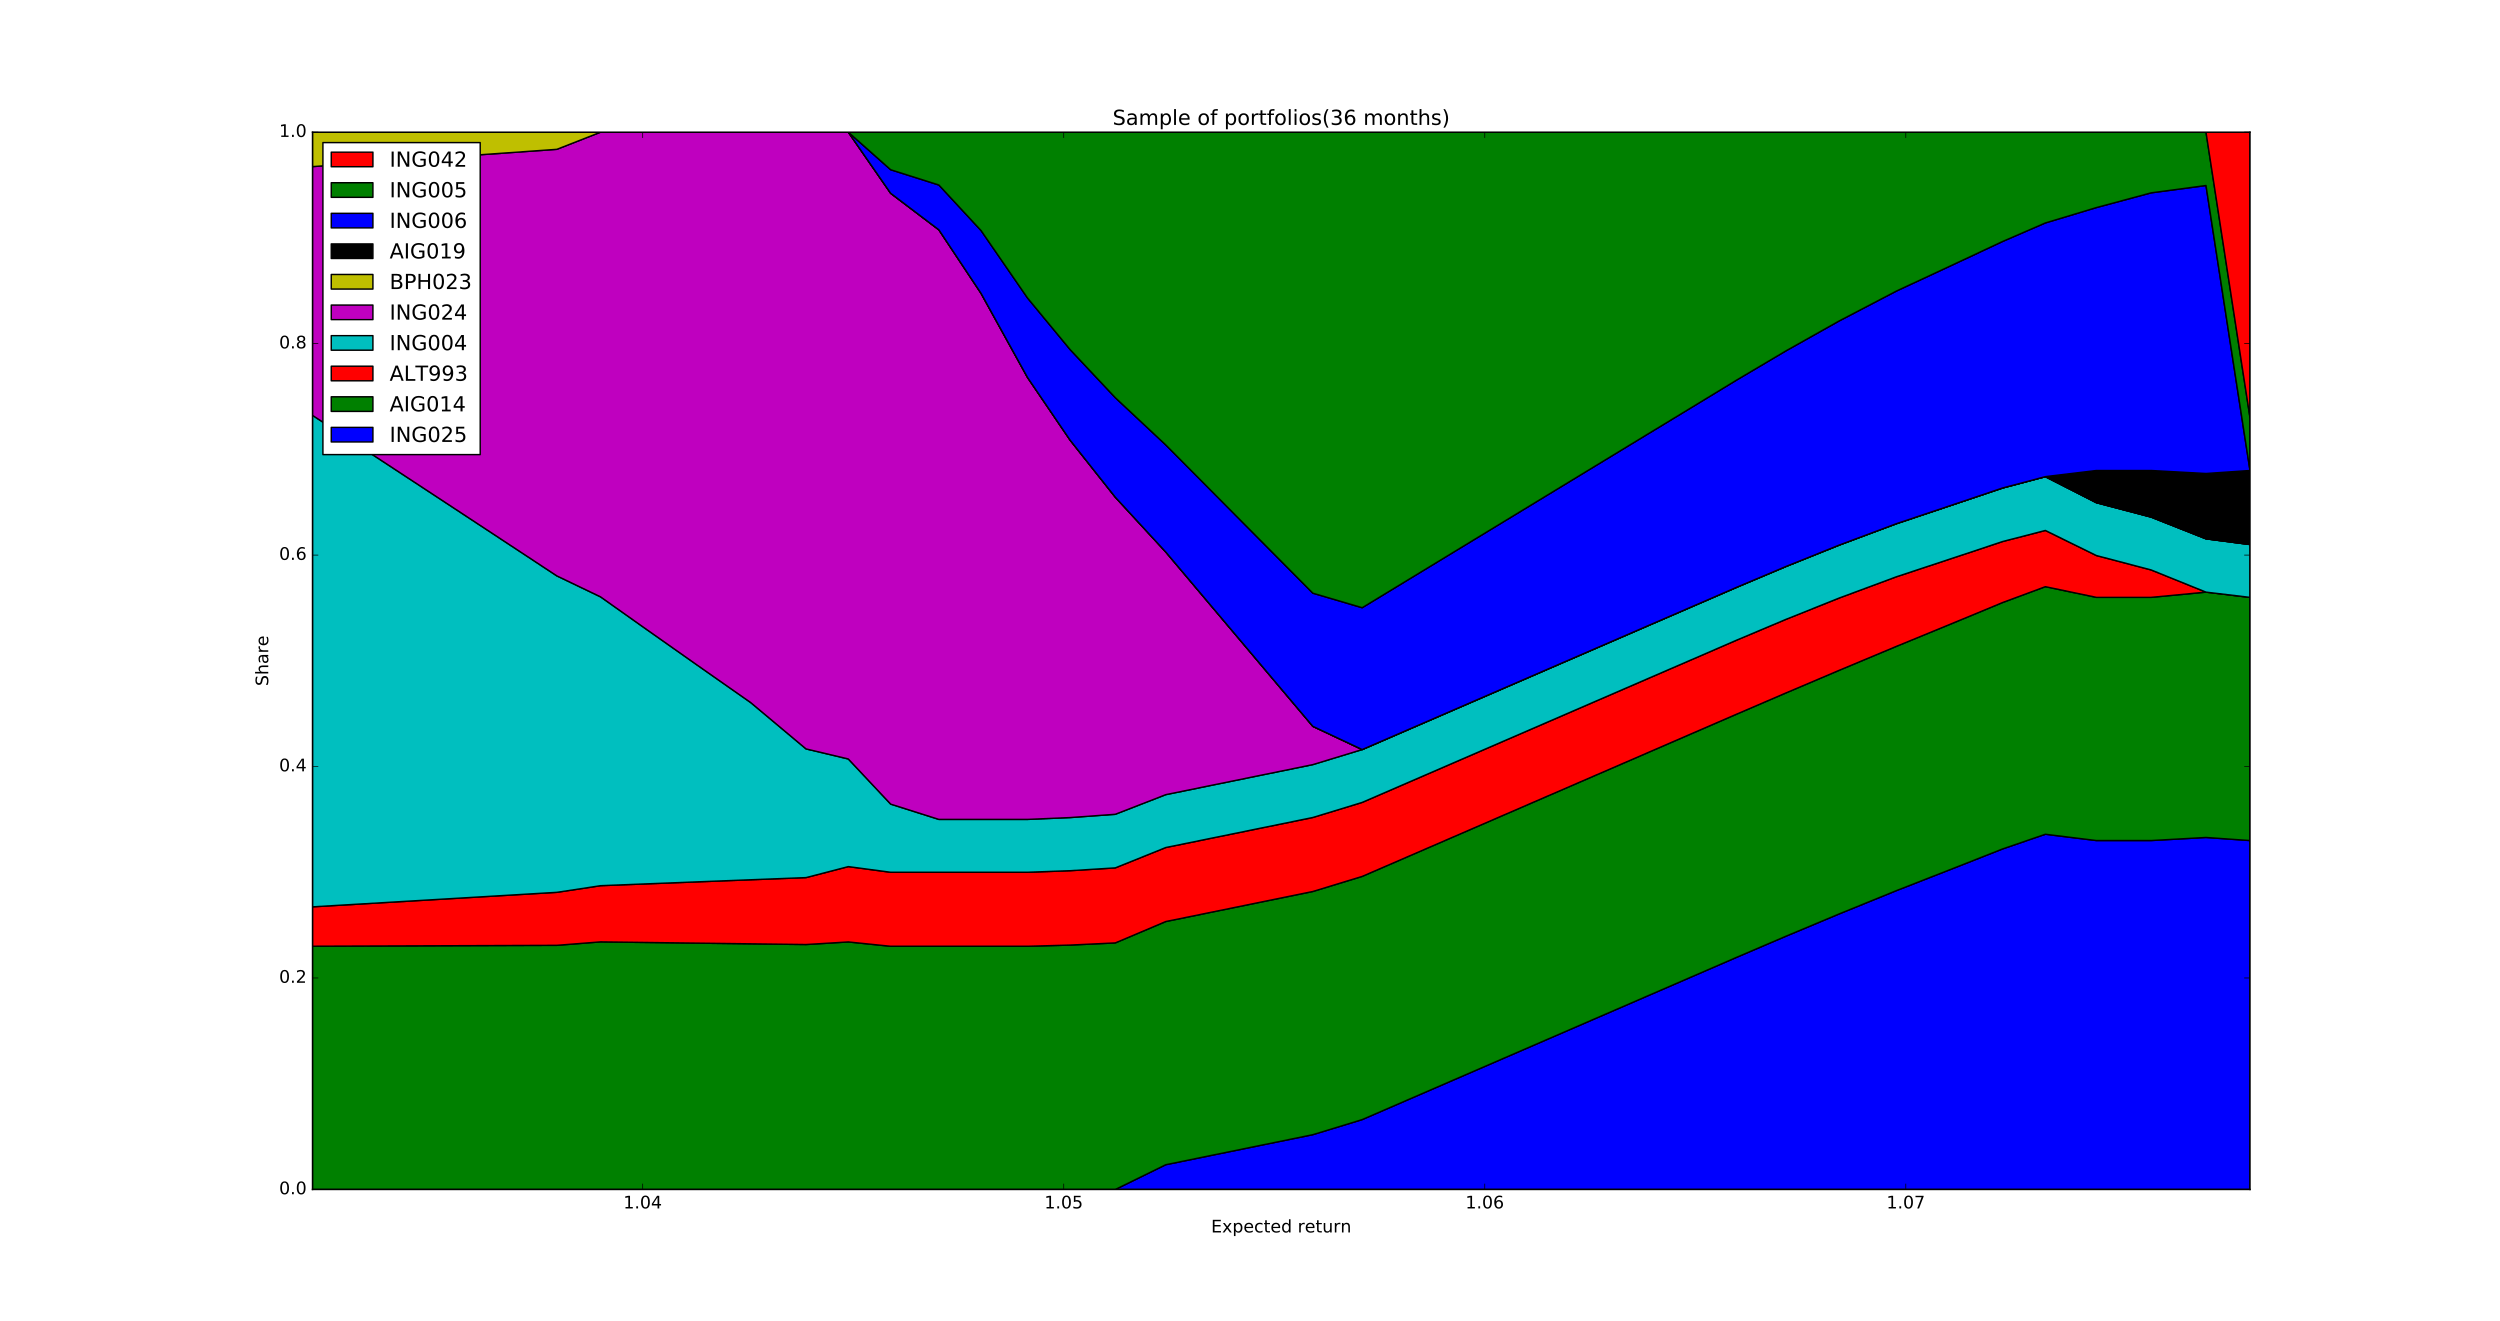 <?xml version="1.0" encoding="utf-8" standalone="no"?>
<!DOCTYPE svg PUBLIC "-//W3C//DTD SVG 1.1//EN"
  "http://www.w3.org/Graphics/SVG/1.1/DTD/svg11.dtd">
<!-- Created with matplotlib (http://matplotlib.org/) -->
<svg height="913pt" version="1.1" viewBox="0 0 1728 913" width="1728pt" xmlns="http://www.w3.org/2000/svg" xmlns:xlink="http://www.w3.org/1999/xlink">
 <defs>
  <style type="text/css">
*{stroke-linecap:butt;stroke-linejoin:round;stroke-miterlimit:100000;}
  </style>
 </defs>
 <g id="figure_1">
  <g id="patch_1">
   <path d="M 0 913.5 
L 1728 913.5 
L 1728 0 
L 0 0 
z
" style="fill:#ffffff;"/>
  </g>
  <g id="axes_1">
   <g id="patch_2">
    <path d="M 216 822.15 
L 1555.2 822.15 
L 1555.2 91.35 
L 216 91.35 
z
" style="fill:#ffffff;"/>
   </g>
   <g id="PolyCollection_1">
    <defs>
     <path d="M 1555.2 -332.514 
L 1555.2 -91.35 
L 1524.782 -91.35 
L 1486.798 -91.35 
L 1449.049 -91.35 
L 1413.756 -91.35 
L 1384.21 -91.35 
L 1353.844 -91.35 
L 1310.786 -91.35 
L 1271.17 -91.35 
L 1234.555 -91.35 
L 1200.59 -91.35 
L 1168.96 -91.35 
L 1139.419 -91.35 
L 1102.989 -91.35 
L 1069.692 -91.35 
L 1039.259 -91.35 
L 1004.872 -91.35 
L 974.142 -91.35 
L 941.548 -91.35 
L 907.445 -91.35 
L 870.476 -91.35 
L 836.687 -91.35 
L 805.803 -91.35 
L 770.905 -91.35 
L 739.719 -91.35 
L 710.248 -91.35 
L 678.106 -91.35 
L 648.965 -91.35 
L 615.651 -91.35 
L 586.373 -91.35 
L 557.13 -91.35 
L 518.976 -91.35 
L 482.001 -91.35 
L 447.432 -91.35 
L 415.118 -91.35 
L 384.906 -91.35 
L 347.672 -91.35 
L 313.646 -91.35 
L 282.549 -91.35 
L 247.406 -91.35 
L 216 -91.35 
L 216 -91.35 
L 216 -91.35 
L 247.406 -91.35 
L 282.549 -91.35 
L 313.646 -91.35 
L 347.672 -91.35 
L 384.906 -91.35 
L 415.118 -91.35 
L 447.432 -91.35 
L 482.001 -91.35 
L 518.976 -91.35 
L 557.13 -91.35 
L 586.373 -91.35 
L 615.651 -91.35 
L 648.965 -91.35 
L 678.106 -91.35 
L 710.248 -91.35 
L 739.719 -91.35 
L 770.905 -91.35 
L 805.803 -108.461 
L 836.687 -114.769 
L 870.476 -121.67 
L 907.445 -129.221 
L 941.548 -139.638 
L 974.142 -153.763 
L 1004.872 -167.08 
L 1039.259 -181.983 
L 1069.692 -195.171 
L 1102.989 -209.601 
L 1139.419 -225.389 
L 1168.96 -238.19 
L 1200.59 -251.897 
L 1234.555 -266.434 
L 1271.17 -281.771 
L 1310.786 -297.897 
L 1353.844 -314.752 
L 1384.21 -326.726 
L 1413.756 -336.867 
L 1449.049 -332.514 
L 1486.798 -332.514 
L 1524.782 -334.651 
L 1555.2 -332.514 
z
" id="m4479fc9aa0" style="stroke:#000000;"/>
    </defs>
    <g clip-path="url(#p766b7bdba0)">
     <use style="fill:#0000ff;stroke:#000000;" x="0.0" xlink:href="#m4479fc9aa0" y="913.5"/>
    </g>
   </g>
   <g id="PolyCollection_2">
    <defs>
     <path d="M 1555.2 -500.598 
L 1555.2 -332.514 
L 1524.782 -334.651 
L 1486.798 -332.514 
L 1449.049 -332.514 
L 1413.756 -336.867 
L 1384.21 -326.726 
L 1353.844 -314.752 
L 1310.786 -297.897 
L 1271.17 -281.771 
L 1234.555 -266.434 
L 1200.59 -251.897 
L 1168.96 -238.19 
L 1139.419 -225.389 
L 1102.989 -209.601 
L 1069.692 -195.171 
L 1039.259 -181.983 
L 1004.872 -167.08 
L 974.142 -153.763 
L 941.548 -139.638 
L 907.445 -129.221 
L 870.476 -121.67 
L 836.687 -114.769 
L 805.803 -108.461 
L 770.905 -91.35 
L 739.719 -91.35 
L 710.248 -91.35 
L 678.106 -91.35 
L 648.965 -91.35 
L 615.651 -91.35 
L 586.373 -91.35 
L 557.13 -91.35 
L 518.976 -91.35 
L 482.001 -91.35 
L 447.432 -91.35 
L 415.118 -91.35 
L 384.906 -91.35 
L 347.672 -91.35 
L 313.646 -91.35 
L 282.549 -91.35 
L 247.406 -91.35 
L 216 -91.35 
L 216 -259.461 
L 216 -259.461 
L 247.406 -259.578 
L 282.549 -259.709 
L 313.646 -259.827 
L 347.672 -259.955 
L 384.906 -260.094 
L 415.118 -262.481 
L 447.432 -262.06 
L 482.001 -261.611 
L 518.976 -261.134 
L 557.13 -260.644 
L 586.373 -262.436 
L 615.651 -259.434 
L 648.965 -259.434 
L 678.106 -259.434 
L 710.248 -259.436 
L 739.719 -260.27 
L 770.905 -261.762 
L 805.803 -276.545 
L 836.687 -282.853 
L 870.476 -289.755 
L 907.445 -297.305 
L 941.548 -307.722 
L 974.142 -321.847 
L 1004.872 -335.164 
L 1039.259 -350.067 
L 1069.692 -363.255 
L 1102.989 -377.685 
L 1139.419 -393.473 
L 1168.96 -406.279 
L 1200.59 -419.983 
L 1234.555 -434.592 
L 1271.17 -450.15 
L 1310.786 -466.737 
L 1353.844 -484.446 
L 1384.21 -497.034 
L 1413.756 -507.992 
L 1449.049 -500.598 
L 1486.798 -500.598 
L 1524.782 -504.225 
L 1555.2 -500.598 
z
" id="m1b6502441d" style="stroke:#000000;"/>
    </defs>
    <g clip-path="url(#p766b7bdba0)">
     <use style="fill:#008000;stroke:#000000;" x="0.0" xlink:href="#m1b6502441d" y="913.5"/>
    </g>
   </g>
   <g id="PolyCollection_3">
    <defs>
     <path d="M 1555.2 -500.598 
L 1555.2 -500.598 
L 1524.782 -504.225 
L 1486.798 -500.598 
L 1449.049 -500.598 
L 1413.756 -507.992 
L 1384.21 -497.034 
L 1353.844 -484.446 
L 1310.786 -466.737 
L 1271.17 -450.15 
L 1234.555 -434.592 
L 1200.59 -419.983 
L 1168.96 -406.279 
L 1139.419 -393.473 
L 1102.989 -377.685 
L 1069.692 -363.255 
L 1039.259 -350.067 
L 1004.872 -335.164 
L 974.142 -321.847 
L 941.548 -307.722 
L 907.445 -297.305 
L 870.476 -289.755 
L 836.687 -282.853 
L 805.803 -276.545 
L 770.905 -261.762 
L 739.719 -260.27 
L 710.248 -259.436 
L 678.106 -259.434 
L 648.965 -259.434 
L 615.651 -259.434 
L 586.373 -262.436 
L 557.13 -260.644 
L 518.976 -261.134 
L 482.001 -261.611 
L 447.432 -262.06 
L 415.118 -262.481 
L 384.906 -260.094 
L 347.672 -259.955 
L 313.646 -259.827 
L 282.549 -259.709 
L 247.406 -259.578 
L 216 -259.461 
L 216 -286.695 
L 216 -286.695 
L 247.406 -288.554 
L 282.549 -290.638 
L 313.646 -292.483 
L 347.672 -294.506 
L 384.906 -296.725 
L 415.118 -301.317 
L 447.432 -302.599 
L 482.001 -303.964 
L 518.976 -305.415 
L 557.13 -306.906 
L 586.373 -314.506 
L 615.651 -310.59 
L 648.965 -310.59 
L 678.106 -310.59 
L 710.248 -310.592 
L 739.719 -311.679 
L 770.905 -313.626 
L 805.803 -327.701 
L 836.687 -334.009 
L 870.476 -340.91 
L 907.445 -348.461 
L 941.548 -358.878 
L 974.142 -373.003 
L 1004.872 -386.32 
L 1039.259 -401.222 
L 1069.692 -414.411 
L 1102.989 -428.841 
L 1139.419 -444.629 
L 1168.96 -457.416 
L 1200.59 -471.133 
L 1234.555 -485.45 
L 1271.17 -500.113 
L 1310.786 -514.834 
L 1353.844 -529.092 
L 1384.21 -539.197 
L 1413.756 -546.853 
L 1449.049 -529.504 
L 1486.798 -519.586 
L 1524.782 -504.225 
L 1555.2 -500.598 
z
" id="mc5ca29576b" style="stroke:#000000;"/>
    </defs>
    <g clip-path="url(#p766b7bdba0)">
     <use style="fill:#ff0000;stroke:#000000;" x="0.0" xlink:href="#mc5ca29576b" y="913.5"/>
    </g>
   </g>
   <g id="PolyCollection_4">
    <defs>
     <path d="M 1555.2 -537.138 
L 1555.2 -500.598 
L 1524.782 -504.225 
L 1486.798 -519.586 
L 1449.049 -529.504 
L 1413.756 -546.853 
L 1384.21 -539.197 
L 1353.844 -529.092 
L 1310.786 -514.834 
L 1271.17 -500.113 
L 1234.555 -485.45 
L 1200.59 -471.133 
L 1168.96 -457.416 
L 1139.419 -444.629 
L 1102.989 -428.841 
L 1069.692 -414.411 
L 1039.259 -401.222 
L 1004.872 -386.32 
L 974.142 -373.003 
L 941.548 -358.878 
L 907.445 -348.461 
L 870.476 -340.91 
L 836.687 -334.009 
L 805.803 -327.701 
L 770.905 -313.626 
L 739.719 -311.679 
L 710.248 -310.592 
L 678.106 -310.59 
L 648.965 -310.59 
L 615.651 -310.59 
L 586.373 -314.506 
L 557.13 -306.906 
L 518.976 -305.415 
L 482.001 -303.964 
L 447.432 -302.599 
L 415.118 -301.317 
L 384.906 -296.725 
L 347.672 -294.506 
L 313.646 -292.483 
L 282.549 -290.638 
L 247.406 -288.554 
L 216 -286.695 
L 216 -626.417 
L 216 -626.417 
L 247.406 -605.846 
L 282.549 -582.793 
L 313.646 -562.364 
L 347.672 -539.977 
L 384.906 -515.443 
L 415.118 -500.949 
L 447.432 -478.073 
L 482.001 -453.725 
L 518.976 -427.823 
L 557.13 -395.861 
L 586.373 -388.891 
L 615.651 -357.685 
L 648.965 -347.13 
L 678.106 -347.13 
L 710.248 -347.132 
L 739.719 -348.401 
L 770.905 -350.672 
L 805.803 -364.241 
L 836.687 -370.549 
L 870.476 -377.45 
L 907.445 -385.001 
L 941.548 -395.418 
L 974.142 -409.543 
L 1004.872 -422.86 
L 1039.259 -437.762 
L 1069.692 -450.951 
L 1102.989 -465.381 
L 1139.419 -481.169 
L 1168.96 -493.957 
L 1200.59 -507.673 
L 1234.555 -522.006 
L 1271.17 -536.717 
L 1310.786 -551.539 
L 1353.844 -565.982 
L 1384.21 -576.22 
L 1413.756 -584.054 
L 1449.049 -566.044 
L 1486.798 -556.126 
L 1524.782 -541.089 
L 1555.2 -537.138 
z
" id="m24fb4de4e1" style="stroke:#000000;"/>
    </defs>
    <g clip-path="url(#p766b7bdba0)">
     <use style="fill:#00bfbf;stroke:#000000;" x="0.0" xlink:href="#m24fb4de4e1" y="913.5"/>
    </g>
   </g>
   <g id="PolyCollection_5">
    <defs>
     <path d="M 1555.2 -537.138 
L 1555.2 -537.138 
L 1524.782 -541.089 
L 1486.798 -556.126 
L 1449.049 -566.044 
L 1413.756 -584.054 
L 1384.21 -576.22 
L 1353.844 -565.982 
L 1310.786 -551.539 
L 1271.17 -536.717 
L 1234.555 -522.006 
L 1200.59 -507.673 
L 1168.96 -493.957 
L 1139.419 -481.169 
L 1102.989 -465.381 
L 1069.692 -450.951 
L 1039.259 -437.762 
L 1004.872 -422.86 
L 974.142 -409.543 
L 941.548 -395.418 
L 907.445 -385.001 
L 870.476 -377.45 
L 836.687 -370.549 
L 805.803 -364.241 
L 770.905 -350.672 
L 739.719 -348.401 
L 710.248 -347.132 
L 678.106 -347.13 
L 648.965 -347.13 
L 615.651 -357.685 
L 586.373 -388.891 
L 557.13 -395.861 
L 518.976 -427.823 
L 482.001 -453.725 
L 447.432 -478.073 
L 415.118 -500.949 
L 384.906 -515.443 
L 347.672 -539.977 
L 313.646 -562.364 
L 282.549 -582.793 
L 247.406 -605.846 
L 216 -626.417 
L 216 -798.336 
L 216 -798.336 
L 247.406 -800.552 
L 282.549 -803.036 
L 313.646 -805.237 
L 347.672 -807.649 
L 384.906 -810.292 
L 415.118 -822.15 
L 447.432 -822.15 
L 482.001 -822.15 
L 518.976 -822.15 
L 557.13 -822.15 
L 586.373 -822.15 
L 615.651 -779.898 
L 648.965 -754.654 
L 678.106 -710.77 
L 710.248 -652.588 
L 739.719 -609.223 
L 770.905 -569.863 
L 805.803 -531.944 
L 836.687 -495.335 
L 870.476 -455.28 
L 907.445 -411.459 
L 941.548 -395.418 
L 974.142 -409.543 
L 1004.872 -422.86 
L 1039.259 -437.762 
L 1069.692 -450.951 
L 1102.989 -465.381 
L 1139.419 -481.169 
L 1168.96 -493.957 
L 1200.59 -507.673 
L 1234.555 -522.006 
L 1271.17 -536.717 
L 1310.786 -551.539 
L 1353.844 -565.982 
L 1384.21 -576.22 
L 1413.756 -584.054 
L 1449.049 -566.044 
L 1486.798 -556.126 
L 1524.782 -541.089 
L 1555.2 -537.138 
z
" id="mf2cb7ec7b8" style="stroke:#000000;"/>
    </defs>
    <g clip-path="url(#p766b7bdba0)">
     <use style="fill:#bf00bf;stroke:#000000;" x="0.0" xlink:href="#mf2cb7ec7b8" y="913.5"/>
    </g>
   </g>
   <g id="PolyCollection_6">
    <defs>
     <path d="M 1555.2 -537.138 
L 1555.2 -537.138 
L 1524.782 -541.089 
L 1486.798 -556.126 
L 1449.049 -566.044 
L 1413.756 -584.054 
L 1384.21 -576.22 
L 1353.844 -565.982 
L 1310.786 -551.539 
L 1271.17 -536.717 
L 1234.555 -522.006 
L 1200.59 -507.673 
L 1168.96 -493.957 
L 1139.419 -481.169 
L 1102.989 -465.381 
L 1069.692 -450.951 
L 1039.259 -437.762 
L 1004.872 -422.86 
L 974.142 -409.543 
L 941.548 -395.418 
L 907.445 -411.459 
L 870.476 -455.28 
L 836.687 -495.335 
L 805.803 -531.944 
L 770.905 -569.863 
L 739.719 -609.223 
L 710.248 -652.588 
L 678.106 -710.77 
L 648.965 -754.654 
L 615.651 -779.898 
L 586.373 -822.15 
L 557.13 -822.15 
L 518.976 -822.15 
L 482.001 -822.15 
L 447.432 -822.15 
L 415.118 -822.15 
L 384.906 -810.292 
L 347.672 -807.649 
L 313.646 -805.237 
L 282.549 -803.036 
L 247.406 -800.552 
L 216 -798.336 
L 216 -822.15 
L 216 -822.15 
L 247.406 -822.15 
L 282.549 -822.15 
L 313.646 -822.15 
L 347.672 -822.15 
L 384.906 -822.15 
L 415.118 -822.15 
L 447.432 -822.15 
L 482.001 -822.15 
L 518.976 -822.15 
L 557.13 -822.15 
L 586.373 -822.15 
L 615.651 -779.898 
L 648.965 -754.654 
L 678.106 -710.77 
L 710.248 -652.588 
L 739.719 -609.223 
L 770.905 -569.863 
L 805.803 -531.944 
L 836.687 -495.335 
L 870.476 -455.28 
L 907.445 -411.459 
L 941.548 -395.418 
L 974.142 -409.543 
L 1004.872 -422.86 
L 1039.259 -437.762 
L 1069.692 -450.951 
L 1102.989 -465.381 
L 1139.419 -481.169 
L 1168.96 -493.957 
L 1200.59 -507.673 
L 1234.555 -522.006 
L 1271.17 -536.717 
L 1310.786 -551.539 
L 1353.844 -565.982 
L 1384.21 -576.22 
L 1413.756 -584.054 
L 1449.049 -566.044 
L 1486.798 -556.126 
L 1524.782 -541.089 
L 1555.2 -537.138 
z
" id="mb715edb197" style="stroke:#000000;"/>
    </defs>
    <g clip-path="url(#p766b7bdba0)">
     <use style="fill:#bfbf00;stroke:#000000;" x="0.0" xlink:href="#mb715edb197" y="913.5"/>
    </g>
   </g>
   <g id="PolyCollection_7">
    <defs>
     <path d="M 1555.2 -588.294 
L 1555.2 -537.138 
L 1524.782 -541.089 
L 1486.798 -556.126 
L 1449.049 -566.044 
L 1413.756 -584.054 
L 1384.21 -576.22 
L 1353.844 -565.982 
L 1310.786 -551.539 
L 1271.17 -536.717 
L 1234.555 -522.006 
L 1200.59 -507.673 
L 1168.96 -493.957 
L 1139.419 -481.169 
L 1102.989 -465.381 
L 1069.692 -450.951 
L 1039.259 -437.762 
L 1004.872 -422.86 
L 974.142 -409.543 
L 941.548 -395.418 
L 907.445 -411.459 
L 870.476 -455.28 
L 836.687 -495.335 
L 805.803 -531.944 
L 770.905 -569.863 
L 739.719 -609.223 
L 710.248 -652.588 
L 678.106 -710.77 
L 648.965 -754.654 
L 615.651 -779.898 
L 586.373 -822.15 
L 557.13 -822.15 
L 518.976 -822.15 
L 482.001 -822.15 
L 447.432 -822.15 
L 415.118 -822.15 
L 384.906 -822.15 
L 347.672 -822.15 
L 313.646 -822.15 
L 282.549 -822.15 
L 247.406 -822.15 
L 216 -822.15 
L 216 -822.15 
L 216 -822.15 
L 247.406 -822.15 
L 282.549 -822.15 
L 313.646 -822.15 
L 347.672 -822.15 
L 384.906 -822.15 
L 415.118 -822.15 
L 447.432 -822.15 
L 482.001 -822.15 
L 518.976 -822.15 
L 557.13 -822.15 
L 586.373 -822.15 
L 615.651 -779.898 
L 648.965 -754.654 
L 678.106 -710.77 
L 710.248 -652.588 
L 739.719 -609.223 
L 770.905 -569.863 
L 805.803 -531.944 
L 836.687 -495.335 
L 870.476 -455.28 
L 907.445 -411.459 
L 941.548 -395.418 
L 974.142 -409.543 
L 1004.872 -422.86 
L 1039.259 -437.762 
L 1069.692 -450.951 
L 1102.989 -465.381 
L 1139.419 -481.169 
L 1168.96 -493.957 
L 1200.59 -507.673 
L 1234.555 -522.006 
L 1271.17 -536.717 
L 1310.786 -551.539 
L 1353.844 -565.982 
L 1384.21 -576.22 
L 1413.756 -584.054 
L 1449.049 -588.294 
L 1486.798 -588.294 
L 1524.782 -586.222 
L 1555.2 -588.294 
z
" id="ma87877eeea" style="stroke:#000000;"/>
    </defs>
    <g clip-path="url(#p766b7bdba0)">
     <use style="stroke:#000000;" x="0.0" xlink:href="#ma87877eeea" y="913.5"/>
    </g>
   </g>
   <g id="PolyCollection_8">
    <defs>
     <path d="M 1555.2 -588.294 
L 1555.2 -588.294 
L 1524.782 -586.222 
L 1486.798 -588.294 
L 1449.049 -588.294 
L 1413.756 -584.054 
L 1384.21 -576.22 
L 1353.844 -565.982 
L 1310.786 -551.539 
L 1271.17 -536.717 
L 1234.555 -522.006 
L 1200.59 -507.673 
L 1168.96 -493.957 
L 1139.419 -481.169 
L 1102.989 -465.381 
L 1069.692 -450.951 
L 1039.259 -437.762 
L 1004.872 -422.86 
L 974.142 -409.543 
L 941.548 -395.418 
L 907.445 -411.459 
L 870.476 -455.28 
L 836.687 -495.335 
L 805.803 -531.944 
L 770.905 -569.863 
L 739.719 -609.223 
L 710.248 -652.588 
L 678.106 -710.77 
L 648.965 -754.654 
L 615.651 -779.898 
L 586.373 -822.15 
L 557.13 -822.15 
L 518.976 -822.15 
L 482.001 -822.15 
L 447.432 -822.15 
L 415.118 -822.15 
L 384.906 -822.15 
L 347.672 -822.15 
L 313.646 -822.15 
L 282.549 -822.15 
L 247.406 -822.15 
L 216 -822.15 
L 216 -822.15 
L 216 -822.15 
L 247.406 -822.15 
L 282.549 -822.15 
L 313.646 -822.15 
L 347.672 -822.15 
L 384.906 -822.15 
L 415.118 -822.15 
L 447.432 -822.15 
L 482.001 -822.15 
L 518.976 -822.15 
L 557.13 -822.15 
L 586.373 -822.15 
L 615.651 -796.165 
L 648.965 -785.609 
L 678.106 -754.14 
L 710.248 -707.499 
L 739.719 -671.815 
L 770.905 -638.614 
L 805.803 -605.944 
L 836.687 -574.811 
L 870.476 -540.748 
L 907.445 -503.482 
L 941.548 -493.448 
L 974.142 -513.266 
L 1004.872 -531.951 
L 1039.259 -552.859 
L 1069.692 -571.363 
L 1102.989 -591.609 
L 1139.419 -613.76 
L 1168.96 -631.701 
L 1200.59 -650.946 
L 1234.555 -671.041 
L 1271.17 -691.63 
L 1310.786 -712.312 
L 1353.844 -732.374 
L 1384.21 -746.598 
L 1413.756 -759.404 
L 1449.049 -770.031 
L 1486.798 -780.196 
L 1524.782 -785.283 
L 1555.2 -588.294 
z
" id="mc0b6ad5343" style="stroke:#000000;"/>
    </defs>
    <g clip-path="url(#p766b7bdba0)">
     <use style="fill:#0000ff;stroke:#000000;" x="0.0" xlink:href="#mc0b6ad5343" y="913.5"/>
    </g>
   </g>
   <g id="PolyCollection_9">
    <defs>
     <path d="M 1555.2 -624.834 
L 1555.2 -588.294 
L 1524.782 -785.283 
L 1486.798 -780.196 
L 1449.049 -770.031 
L 1413.756 -759.404 
L 1384.21 -746.598 
L 1353.844 -732.374 
L 1310.786 -712.312 
L 1271.17 -691.63 
L 1234.555 -671.041 
L 1200.59 -650.946 
L 1168.96 -631.701 
L 1139.419 -613.76 
L 1102.989 -591.609 
L 1069.692 -571.363 
L 1039.259 -552.859 
L 1004.872 -531.951 
L 974.142 -513.266 
L 941.548 -493.448 
L 907.445 -503.482 
L 870.476 -540.748 
L 836.687 -574.811 
L 805.803 -605.944 
L 770.905 -638.614 
L 739.719 -671.815 
L 710.248 -707.499 
L 678.106 -754.14 
L 648.965 -785.609 
L 615.651 -796.165 
L 586.373 -822.15 
L 557.13 -822.15 
L 518.976 -822.15 
L 482.001 -822.15 
L 447.432 -822.15 
L 415.118 -822.15 
L 384.906 -822.15 
L 347.672 -822.15 
L 313.646 -822.15 
L 282.549 -822.15 
L 247.406 -822.15 
L 216 -822.15 
L 216 -822.15 
L 216 -822.15 
L 247.406 -822.15 
L 282.549 -822.15 
L 313.646 -822.15 
L 347.672 -822.15 
L 384.906 -822.15 
L 415.118 -822.15 
L 447.432 -822.15 
L 482.001 -822.15 
L 518.976 -822.15 
L 557.13 -822.15 
L 586.373 -822.15 
L 615.651 -822.15 
L 648.965 -822.15 
L 678.106 -822.15 
L 710.248 -822.15 
L 739.719 -822.15 
L 770.905 -822.15 
L 805.803 -822.15 
L 836.687 -822.15 
L 870.476 -822.15 
L 907.445 -822.15 
L 941.548 -822.15 
L 974.142 -822.15 
L 1004.872 -822.15 
L 1039.259 -822.15 
L 1069.692 -822.15 
L 1102.989 -822.15 
L 1139.419 -822.15 
L 1168.96 -822.15 
L 1200.59 -822.15 
L 1234.555 -822.15 
L 1271.17 -822.15 
L 1310.786 -822.15 
L 1353.844 -822.15 
L 1384.21 -822.15 
L 1413.756 -822.15 
L 1449.049 -822.15 
L 1486.798 -822.15 
L 1524.782 -822.15 
L 1555.2 -624.834 
z
" id="m712dc161bb" style="stroke:#000000;"/>
    </defs>
    <g clip-path="url(#p766b7bdba0)">
     <use style="fill:#008000;stroke:#000000;" x="0.0" xlink:href="#m712dc161bb" y="913.5"/>
    </g>
   </g>
   <g id="PolyCollection_10">
    <defs>
     <path d="M 1555.2 -822.15 
L 1555.2 -624.834 
L 1524.782 -822.15 
L 1486.798 -822.15 
L 1449.049 -822.15 
L 1413.756 -822.15 
L 1384.21 -822.15 
L 1353.844 -822.15 
L 1310.786 -822.15 
L 1271.17 -822.15 
L 1234.555 -822.15 
L 1200.59 -822.15 
L 1168.96 -822.15 
L 1139.419 -822.15 
L 1102.989 -822.15 
L 1069.692 -822.15 
L 1039.259 -822.15 
L 1004.872 -822.15 
L 974.142 -822.15 
L 941.548 -822.15 
L 907.445 -822.15 
L 870.476 -822.15 
L 836.687 -822.15 
L 805.803 -822.15 
L 770.905 -822.15 
L 739.719 -822.15 
L 710.248 -822.15 
L 678.106 -822.15 
L 648.965 -822.15 
L 615.651 -822.15 
L 586.373 -822.15 
L 557.13 -822.15 
L 518.976 -822.15 
L 482.001 -822.15 
L 447.432 -822.15 
L 415.118 -822.15 
L 384.906 -822.15 
L 347.672 -822.15 
L 313.646 -822.15 
L 282.549 -822.15 
L 247.406 -822.15 
L 216 -822.15 
L 216 -822.15 
L 216 -822.15 
L 247.406 -822.15 
L 282.549 -822.15 
L 313.646 -822.15 
L 347.672 -822.15 
L 384.906 -822.15 
L 415.118 -822.15 
L 447.432 -822.15 
L 482.001 -822.15 
L 518.976 -822.15 
L 557.13 -822.15 
L 586.373 -822.15 
L 615.651 -822.15 
L 648.965 -822.15 
L 678.106 -822.15 
L 710.248 -822.15 
L 739.719 -822.15 
L 770.905 -822.15 
L 805.803 -822.15 
L 836.687 -822.15 
L 870.476 -822.15 
L 907.445 -822.15 
L 941.548 -822.15 
L 974.142 -822.15 
L 1004.872 -822.15 
L 1039.259 -822.15 
L 1069.692 -822.15 
L 1102.989 -822.15 
L 1139.419 -822.15 
L 1168.96 -822.15 
L 1200.59 -822.15 
L 1234.555 -822.15 
L 1271.17 -822.15 
L 1310.786 -822.15 
L 1353.844 -822.15 
L 1384.21 -822.15 
L 1413.756 -822.15 
L 1449.049 -822.15 
L 1486.798 -822.15 
L 1524.782 -822.15 
L 1555.2 -822.15 
z
" id="m7b3fe2d399" style="stroke:#000000;"/>
    </defs>
    <g clip-path="url(#p766b7bdba0)">
     <use style="fill:#ff0000;stroke:#000000;" x="0.0" xlink:href="#m7b3fe2d399" y="913.5"/>
    </g>
   </g>
   <g id="patch_3">
    <path d="M 216 822.15 
L 216 91.35 
" style="fill:none;stroke:#000000;stroke-linecap:square;stroke-linejoin:miter;"/>
   </g>
   <g id="patch_4">
    <path d="M 1555.2 822.15 
L 1555.2 91.35 
" style="fill:none;stroke:#000000;stroke-linecap:square;stroke-linejoin:miter;"/>
   </g>
   <g id="patch_5">
    <path d="M 216 91.35 
L 1555.2 91.35 
" style="fill:none;stroke:#000000;stroke-linecap:square;stroke-linejoin:miter;"/>
   </g>
   <g id="patch_6">
    <path d="M 216 822.15 
L 1555.2 822.15 
" style="fill:none;stroke:#000000;stroke-linecap:square;stroke-linejoin:miter;"/>
   </g>
   <g id="matplotlib.axis_1">
    <g id="xtick_1">
     <g id="line2d_1">
      <defs>
       <path d="M 0 0 
L 0 -4 
" id="mdbcca583f2" style="stroke:#000000;stroke-width:0.5;"/>
      </defs>
      <g>
       <use style="stroke:#000000;stroke-width:0.5;" x="444.229" xlink:href="#mdbcca583f2" y="822.15"/>
      </g>
     </g>
     <g id="line2d_2">
      <defs>
       <path d="M 0 0 
L 0 4 
" id="md73d68a52d" style="stroke:#000000;stroke-width:0.5;"/>
      </defs>
      <g>
       <use style="stroke:#000000;stroke-width:0.5;" x="444.229" xlink:href="#md73d68a52d" y="91.35"/>
      </g>
     </g>
     <g id="text_1">
      <!-- 1.04 -->
      <defs>
       <path d="M 12.406 8.297 
L 28.516 8.297 
L 28.516 63.922 
L 10.984 60.406 
L 10.984 69.391 
L 28.422 72.906 
L 38.281 72.906 
L 38.281 8.297 
L 54.391 8.297 
L 54.391 0 
L 12.406 0 
z
" id="DejaVuSans-31"/>
       <path d="M 10.688 12.406 
L 21 12.406 
L 21 0 
L 10.688 0 
z
" id="DejaVuSans-2e"/>
       <path d="M 37.797 64.312 
L 12.891 25.391 
L 37.797 25.391 
z
M 35.203 72.906 
L 47.609 72.906 
L 47.609 25.391 
L 58.016 25.391 
L 58.016 17.188 
L 47.609 17.188 
L 47.609 0 
L 37.797 0 
L 37.797 17.188 
L 4.891 17.188 
L 4.891 26.703 
z
" id="DejaVuSans-34"/>
       <path d="M 31.781 66.406 
Q 24.172 66.406 20.328 58.906 
Q 16.5 51.422 16.5 36.375 
Q 16.5 21.391 20.328 13.891 
Q 24.172 6.391 31.781 6.391 
Q 39.453 6.391 43.281 13.891 
Q 47.125 21.391 47.125 36.375 
Q 47.125 51.422 43.281 58.906 
Q 39.453 66.406 31.781 66.406 
M 31.781 74.219 
Q 44.047 74.219 50.516 64.516 
Q 56.984 54.828 56.984 36.375 
Q 56.984 17.969 50.516 8.266 
Q 44.047 -1.422 31.781 -1.422 
Q 19.531 -1.422 13.062 8.266 
Q 6.594 17.969 6.594 36.375 
Q 6.594 54.828 13.062 64.516 
Q 19.531 74.219 31.781 74.219 
" id="DejaVuSans-30"/>
      </defs>
      <g transform="translate(430.87 835.268)scale(0.12 -0.12)">
       <use xlink:href="#DejaVuSans-31"/>
       <use x="63.623" xlink:href="#DejaVuSans-2e"/>
       <use x="95.41" xlink:href="#DejaVuSans-30"/>
       <use x="159.033" xlink:href="#DejaVuSans-34"/>
      </g>
     </g>
    </g>
    <g id="xtick_2">
     <g id="line2d_3">
      <g>
       <use style="stroke:#000000;stroke-width:0.5;" x="735.247" xlink:href="#mdbcca583f2" y="822.15"/>
      </g>
     </g>
     <g id="line2d_4">
      <g>
       <use style="stroke:#000000;stroke-width:0.5;" x="735.247" xlink:href="#md73d68a52d" y="91.35"/>
      </g>
     </g>
     <g id="text_2">
      <!-- 1.05 -->
      <defs>
       <path d="M 10.797 72.906 
L 49.516 72.906 
L 49.516 64.594 
L 19.828 64.594 
L 19.828 46.734 
Q 21.969 47.469 24.109 47.828 
Q 26.266 48.188 28.422 48.188 
Q 40.625 48.188 47.75 41.5 
Q 54.891 34.812 54.891 23.391 
Q 54.891 11.625 47.562 5.094 
Q 40.234 -1.422 26.906 -1.422 
Q 22.312 -1.422 17.547 -0.641 
Q 12.797 0.141 7.719 1.703 
L 7.719 11.625 
Q 12.109 9.234 16.797 8.062 
Q 21.484 6.891 26.703 6.891 
Q 35.156 6.891 40.078 11.328 
Q 45.016 15.766 45.016 23.391 
Q 45.016 31 40.078 35.438 
Q 35.156 39.891 26.703 39.891 
Q 22.75 39.891 18.812 39.016 
Q 14.891 38.141 10.797 36.281 
z
" id="DejaVuSans-35"/>
      </defs>
      <g transform="translate(721.887 835.268)scale(0.12 -0.12)">
       <use xlink:href="#DejaVuSans-31"/>
       <use x="63.623" xlink:href="#DejaVuSans-2e"/>
       <use x="95.41" xlink:href="#DejaVuSans-30"/>
       <use x="159.033" xlink:href="#DejaVuSans-35"/>
      </g>
     </g>
    </g>
    <g id="xtick_3">
     <g id="line2d_5">
      <g>
       <use style="stroke:#000000;stroke-width:0.5;" x="1026.264" xlink:href="#mdbcca583f2" y="822.15"/>
      </g>
     </g>
     <g id="line2d_6">
      <g>
       <use style="stroke:#000000;stroke-width:0.5;" x="1026.264" xlink:href="#md73d68a52d" y="91.35"/>
      </g>
     </g>
     <g id="text_3">
      <!-- 1.06 -->
      <defs>
       <path d="M 33.016 40.375 
Q 26.375 40.375 22.484 35.828 
Q 18.609 31.297 18.609 23.391 
Q 18.609 15.531 22.484 10.953 
Q 26.375 6.391 33.016 6.391 
Q 39.656 6.391 43.531 10.953 
Q 47.406 15.531 47.406 23.391 
Q 47.406 31.297 43.531 35.828 
Q 39.656 40.375 33.016 40.375 
M 52.594 71.297 
L 52.594 62.312 
Q 48.875 64.062 45.094 64.984 
Q 41.312 65.922 37.594 65.922 
Q 27.828 65.922 22.672 59.328 
Q 17.531 52.734 16.797 39.406 
Q 19.672 43.656 24.016 45.922 
Q 28.375 48.188 33.594 48.188 
Q 44.578 48.188 50.953 41.516 
Q 57.328 34.859 57.328 23.391 
Q 57.328 12.156 50.688 5.359 
Q 44.047 -1.422 33.016 -1.422 
Q 20.359 -1.422 13.672 8.266 
Q 6.984 17.969 6.984 36.375 
Q 6.984 53.656 15.188 63.938 
Q 23.391 74.219 37.203 74.219 
Q 40.922 74.219 44.703 73.484 
Q 48.484 72.75 52.594 71.297 
" id="DejaVuSans-36"/>
      </defs>
      <g transform="translate(1012.905 835.268)scale(0.12 -0.12)">
       <use xlink:href="#DejaVuSans-31"/>
       <use x="63.623" xlink:href="#DejaVuSans-2e"/>
       <use x="95.41" xlink:href="#DejaVuSans-30"/>
       <use x="159.033" xlink:href="#DejaVuSans-36"/>
      </g>
     </g>
    </g>
    <g id="xtick_4">
     <g id="line2d_7">
      <g>
       <use style="stroke:#000000;stroke-width:0.5;" x="1317.282" xlink:href="#mdbcca583f2" y="822.15"/>
      </g>
     </g>
     <g id="line2d_8">
      <g>
       <use style="stroke:#000000;stroke-width:0.5;" x="1317.282" xlink:href="#md73d68a52d" y="91.35"/>
      </g>
     </g>
     <g id="text_4">
      <!-- 1.07 -->
      <defs>
       <path d="M 8.203 72.906 
L 55.078 72.906 
L 55.078 68.703 
L 28.609 0 
L 18.312 0 
L 43.219 64.594 
L 8.203 64.594 
z
" id="DejaVuSans-37"/>
      </defs>
      <g transform="translate(1303.923 835.268)scale(0.12 -0.12)">
       <use xlink:href="#DejaVuSans-31"/>
       <use x="63.623" xlink:href="#DejaVuSans-2e"/>
       <use x="95.41" xlink:href="#DejaVuSans-30"/>
       <use x="159.033" xlink:href="#DejaVuSans-37"/>
      </g>
     </g>
    </g>
    <g id="text_5">
     <!-- Expected return -->
     <defs>
      <path d="M 8.5 21.578 
L 8.5 54.688 
L 17.484 54.688 
L 17.484 21.922 
Q 17.484 14.156 20.5 10.266 
Q 23.531 6.391 29.594 6.391 
Q 36.859 6.391 41.078 11.031 
Q 45.312 15.672 45.312 23.688 
L 45.312 54.688 
L 54.297 54.688 
L 54.297 0 
L 45.312 0 
L 45.312 8.406 
Q 42.047 3.422 37.719 1 
Q 33.406 -1.422 27.688 -1.422 
Q 18.266 -1.422 13.375 4.438 
Q 8.5 10.297 8.5 21.578 
M 31.109 56 
z
" id="DejaVuSans-75"/>
      <path d="M 18.109 8.203 
L 18.109 -20.797 
L 9.078 -20.797 
L 9.078 54.688 
L 18.109 54.688 
L 18.109 46.391 
Q 20.953 51.266 25.266 53.625 
Q 29.594 56 35.594 56 
Q 45.562 56 51.781 48.094 
Q 58.016 40.188 58.016 27.297 
Q 58.016 14.406 51.781 6.484 
Q 45.562 -1.422 35.594 -1.422 
Q 29.594 -1.422 25.266 0.953 
Q 20.953 3.328 18.109 8.203 
M 48.688 27.297 
Q 48.688 37.203 44.609 42.844 
Q 40.531 48.484 33.406 48.484 
Q 26.266 48.484 22.188 42.844 
Q 18.109 37.203 18.109 27.297 
Q 18.109 17.391 22.188 11.75 
Q 26.266 6.109 33.406 6.109 
Q 40.531 6.109 44.609 11.75 
Q 48.688 17.391 48.688 27.297 
" id="DejaVuSans-70"/>
      <path id="DejaVuSans-20"/>
      <path d="M 41.109 46.297 
Q 39.594 47.172 37.812 47.578 
Q 36.031 48 33.891 48 
Q 26.266 48 22.188 43.047 
Q 18.109 38.094 18.109 28.812 
L 18.109 0 
L 9.078 0 
L 9.078 54.688 
L 18.109 54.688 
L 18.109 46.188 
Q 20.953 51.172 25.484 53.578 
Q 30.031 56 36.531 56 
Q 37.453 56 38.578 55.875 
Q 39.703 55.766 41.062 55.516 
z
" id="DejaVuSans-72"/>
      <path d="M 18.312 70.219 
L 18.312 54.688 
L 36.812 54.688 
L 36.812 47.703 
L 18.312 47.703 
L 18.312 18.016 
Q 18.312 11.328 20.141 9.422 
Q 21.969 7.516 27.594 7.516 
L 36.812 7.516 
L 36.812 0 
L 27.594 0 
Q 17.188 0 13.234 3.875 
Q 9.281 7.766 9.281 18.016 
L 9.281 47.703 
L 2.688 47.703 
L 2.688 54.688 
L 9.281 54.688 
L 9.281 70.219 
z
" id="DejaVuSans-74"/>
      <path d="M 54.891 54.688 
L 35.109 28.078 
L 55.906 0 
L 45.312 0 
L 29.391 21.484 
L 13.484 0 
L 2.875 0 
L 24.125 28.609 
L 4.688 54.688 
L 15.281 54.688 
L 29.781 35.203 
L 44.281 54.688 
z
" id="DejaVuSans-78"/>
      <path d="M 45.406 46.391 
L 45.406 75.984 
L 54.391 75.984 
L 54.391 0 
L 45.406 0 
L 45.406 8.203 
Q 42.578 3.328 38.25 0.953 
Q 33.938 -1.422 27.875 -1.422 
Q 17.969 -1.422 11.734 6.484 
Q 5.516 14.406 5.516 27.297 
Q 5.516 40.188 11.734 48.094 
Q 17.969 56 27.875 56 
Q 33.938 56 38.25 53.625 
Q 42.578 51.266 45.406 46.391 
M 14.797 27.297 
Q 14.797 17.391 18.875 11.75 
Q 22.953 6.109 30.078 6.109 
Q 37.203 6.109 41.297 11.75 
Q 45.406 17.391 45.406 27.297 
Q 45.406 37.203 41.297 42.844 
Q 37.203 48.484 30.078 48.484 
Q 22.953 48.484 18.875 42.844 
Q 14.797 37.203 14.797 27.297 
" id="DejaVuSans-64"/>
      <path d="M 56.203 29.594 
L 56.203 25.203 
L 14.891 25.203 
Q 15.484 15.922 20.484 11.062 
Q 25.484 6.203 34.422 6.203 
Q 39.594 6.203 44.453 7.469 
Q 49.312 8.734 54.109 11.281 
L 54.109 2.781 
Q 49.266 0.734 44.188 -0.344 
Q 39.109 -1.422 33.891 -1.422 
Q 20.797 -1.422 13.156 6.188 
Q 5.516 13.812 5.516 26.812 
Q 5.516 40.234 12.766 48.109 
Q 20.016 56 32.328 56 
Q 43.359 56 49.781 48.891 
Q 56.203 41.797 56.203 29.594 
M 47.219 32.234 
Q 47.125 39.594 43.094 43.984 
Q 39.062 48.391 32.422 48.391 
Q 24.906 48.391 20.391 44.141 
Q 15.875 39.891 15.188 32.172 
z
" id="DejaVuSans-65"/>
      <path d="M 54.891 33.016 
L 54.891 0 
L 45.906 0 
L 45.906 32.719 
Q 45.906 40.484 42.875 44.328 
Q 39.844 48.188 33.797 48.188 
Q 26.516 48.188 22.312 43.547 
Q 18.109 38.922 18.109 30.906 
L 18.109 0 
L 9.078 0 
L 9.078 54.688 
L 18.109 54.688 
L 18.109 46.188 
Q 21.344 51.125 25.703 53.562 
Q 30.078 56 35.797 56 
Q 45.219 56 50.047 50.172 
Q 54.891 44.344 54.891 33.016 
" id="DejaVuSans-6e"/>
      <path d="M 48.781 52.594 
L 48.781 44.188 
Q 44.969 46.297 41.141 47.344 
Q 37.312 48.391 33.406 48.391 
Q 24.656 48.391 19.812 42.844 
Q 14.984 37.312 14.984 27.297 
Q 14.984 17.281 19.812 11.734 
Q 24.656 6.203 33.406 6.203 
Q 37.312 6.203 41.141 7.25 
Q 44.969 8.297 48.781 10.406 
L 48.781 2.094 
Q 45.016 0.344 40.984 -0.531 
Q 36.969 -1.422 32.422 -1.422 
Q 20.062 -1.422 12.781 6.344 
Q 5.516 14.109 5.516 27.297 
Q 5.516 40.672 12.859 48.328 
Q 20.219 56 33.016 56 
Q 37.156 56 41.109 55.141 
Q 45.062 54.297 48.781 52.594 
" id="DejaVuSans-63"/>
      <path d="M 9.812 72.906 
L 55.906 72.906 
L 55.906 64.594 
L 19.672 64.594 
L 19.672 43.016 
L 54.391 43.016 
L 54.391 34.719 
L 19.672 34.719 
L 19.672 8.297 
L 56.781 8.297 
L 56.781 0 
L 9.812 0 
z
" id="DejaVuSans-45"/>
     </defs>
     <g transform="translate(837.118 851.882)scale(0.12 -0.12)">
      <use xlink:href="#DejaVuSans-45"/>
      <use x="63.184" xlink:href="#DejaVuSans-78"/>
      <use x="122.363" xlink:href="#DejaVuSans-70"/>
      <use x="185.84" xlink:href="#DejaVuSans-65"/>
      <use x="247.363" xlink:href="#DejaVuSans-63"/>
      <use x="302.344" xlink:href="#DejaVuSans-74"/>
      <use x="341.553" xlink:href="#DejaVuSans-65"/>
      <use x="403.076" xlink:href="#DejaVuSans-64"/>
      <use x="466.553" xlink:href="#DejaVuSans-20"/>
      <use x="498.34" xlink:href="#DejaVuSans-72"/>
      <use x="539.422" xlink:href="#DejaVuSans-65"/>
      <use x="600.945" xlink:href="#DejaVuSans-74"/>
      <use x="640.154" xlink:href="#DejaVuSans-75"/>
      <use x="703.533" xlink:href="#DejaVuSans-72"/>
      <use x="744.631" xlink:href="#DejaVuSans-6e"/>
     </g>
    </g>
   </g>
   <g id="matplotlib.axis_2">
    <g id="ytick_1">
     <g id="line2d_9">
      <defs>
       <path d="M 0 0 
L 4 0 
" id="ma59207a244" style="stroke:#000000;stroke-width:0.5;"/>
      </defs>
      <g>
       <use style="stroke:#000000;stroke-width:0.5;" x="216.0" xlink:href="#ma59207a244" y="822.15"/>
      </g>
     </g>
     <g id="line2d_10">
      <defs>
       <path d="M 0 0 
L -4 0 
" id="m707b614965" style="stroke:#000000;stroke-width:0.5;"/>
      </defs>
      <g>
       <use style="stroke:#000000;stroke-width:0.5;" x="1555.2" xlink:href="#m707b614965" y="822.15"/>
      </g>
     </g>
     <g id="text_6">
      <!-- 0.0 -->
      <g transform="translate(192.916 825.461)scale(0.12 -0.12)">
       <use xlink:href="#DejaVuSans-30"/>
       <use x="63.623" xlink:href="#DejaVuSans-2e"/>
       <use x="95.41" xlink:href="#DejaVuSans-30"/>
      </g>
     </g>
    </g>
    <g id="ytick_2">
     <g id="line2d_11">
      <g>
       <use style="stroke:#000000;stroke-width:0.5;" x="216.0" xlink:href="#ma59207a244" y="675.99"/>
      </g>
     </g>
     <g id="line2d_12">
      <g>
       <use style="stroke:#000000;stroke-width:0.5;" x="1555.2" xlink:href="#m707b614965" y="675.99"/>
      </g>
     </g>
     <g id="text_7">
      <!-- 0.2 -->
      <defs>
       <path d="M 19.188 8.297 
L 53.609 8.297 
L 53.609 0 
L 7.328 0 
L 7.328 8.297 
Q 12.938 14.109 22.625 23.891 
Q 32.328 33.688 34.812 36.531 
Q 39.547 41.844 41.422 45.531 
Q 43.312 49.219 43.312 52.781 
Q 43.312 58.594 39.234 62.25 
Q 35.156 65.922 28.609 65.922 
Q 23.969 65.922 18.812 64.312 
Q 13.672 62.703 7.812 59.422 
L 7.812 69.391 
Q 13.766 71.781 18.938 73 
Q 24.125 74.219 28.422 74.219 
Q 39.75 74.219 46.484 68.547 
Q 53.219 62.891 53.219 53.422 
Q 53.219 48.922 51.531 44.891 
Q 49.859 40.875 45.406 35.406 
Q 44.188 33.984 37.641 27.219 
Q 31.109 20.453 19.188 8.297 
" id="DejaVuSans-32"/>
      </defs>
      <g transform="translate(192.916 679.301)scale(0.12 -0.12)">
       <use xlink:href="#DejaVuSans-30"/>
       <use x="63.623" xlink:href="#DejaVuSans-2e"/>
       <use x="95.41" xlink:href="#DejaVuSans-32"/>
      </g>
     </g>
    </g>
    <g id="ytick_3">
     <g id="line2d_13">
      <g>
       <use style="stroke:#000000;stroke-width:0.5;" x="216.0" xlink:href="#ma59207a244" y="529.83"/>
      </g>
     </g>
     <g id="line2d_14">
      <g>
       <use style="stroke:#000000;stroke-width:0.5;" x="1555.2" xlink:href="#m707b614965" y="529.83"/>
      </g>
     </g>
     <g id="text_8">
      <!-- 0.4 -->
      <g transform="translate(192.916 533.141)scale(0.12 -0.12)">
       <use xlink:href="#DejaVuSans-30"/>
       <use x="63.623" xlink:href="#DejaVuSans-2e"/>
       <use x="95.41" xlink:href="#DejaVuSans-34"/>
      </g>
     </g>
    </g>
    <g id="ytick_4">
     <g id="line2d_15">
      <g>
       <use style="stroke:#000000;stroke-width:0.5;" x="216.0" xlink:href="#ma59207a244" y="383.67"/>
      </g>
     </g>
     <g id="line2d_16">
      <g>
       <use style="stroke:#000000;stroke-width:0.5;" x="1555.2" xlink:href="#m707b614965" y="383.67"/>
      </g>
     </g>
     <g id="text_9">
      <!-- 0.6 -->
      <g transform="translate(192.916 386.981)scale(0.12 -0.12)">
       <use xlink:href="#DejaVuSans-30"/>
       <use x="63.623" xlink:href="#DejaVuSans-2e"/>
       <use x="95.41" xlink:href="#DejaVuSans-36"/>
      </g>
     </g>
    </g>
    <g id="ytick_5">
     <g id="line2d_17">
      <g>
       <use style="stroke:#000000;stroke-width:0.5;" x="216.0" xlink:href="#ma59207a244" y="237.51"/>
      </g>
     </g>
     <g id="line2d_18">
      <g>
       <use style="stroke:#000000;stroke-width:0.5;" x="1555.2" xlink:href="#m707b614965" y="237.51"/>
      </g>
     </g>
     <g id="text_10">
      <!-- 0.8 -->
      <defs>
       <path d="M 31.781 34.625 
Q 24.75 34.625 20.719 30.859 
Q 16.703 27.094 16.703 20.516 
Q 16.703 13.922 20.719 10.156 
Q 24.75 6.391 31.781 6.391 
Q 38.812 6.391 42.859 10.172 
Q 46.922 13.969 46.922 20.516 
Q 46.922 27.094 42.891 30.859 
Q 38.875 34.625 31.781 34.625 
M 21.922 38.812 
Q 15.578 40.375 12.031 44.719 
Q 8.5 49.078 8.5 55.328 
Q 8.5 64.062 14.719 69.141 
Q 20.953 74.219 31.781 74.219 
Q 42.672 74.219 48.875 69.141 
Q 55.078 64.062 55.078 55.328 
Q 55.078 49.078 51.531 44.719 
Q 48 40.375 41.703 38.812 
Q 48.828 37.156 52.797 32.312 
Q 56.781 27.484 56.781 20.516 
Q 56.781 9.906 50.312 4.234 
Q 43.844 -1.422 31.781 -1.422 
Q 19.734 -1.422 13.25 4.234 
Q 6.781 9.906 6.781 20.516 
Q 6.781 27.484 10.781 32.312 
Q 14.797 37.156 21.922 38.812 
M 18.312 54.391 
Q 18.312 48.734 21.844 45.562 
Q 25.391 42.391 31.781 42.391 
Q 38.141 42.391 41.719 45.562 
Q 45.312 48.734 45.312 54.391 
Q 45.312 60.062 41.719 63.234 
Q 38.141 66.406 31.781 66.406 
Q 25.391 66.406 21.844 63.234 
Q 18.312 60.062 18.312 54.391 
" id="DejaVuSans-38"/>
      </defs>
      <g transform="translate(192.916 240.821)scale(0.12 -0.12)">
       <use xlink:href="#DejaVuSans-30"/>
       <use x="63.623" xlink:href="#DejaVuSans-2e"/>
       <use x="95.41" xlink:href="#DejaVuSans-38"/>
      </g>
     </g>
    </g>
    <g id="ytick_6">
     <g id="line2d_19">
      <g>
       <use style="stroke:#000000;stroke-width:0.5;" x="216.0" xlink:href="#ma59207a244" y="91.35"/>
      </g>
     </g>
     <g id="line2d_20">
      <g>
       <use style="stroke:#000000;stroke-width:0.5;" x="1555.2" xlink:href="#m707b614965" y="91.35"/>
      </g>
     </g>
     <g id="text_11">
      <!-- 1.0 -->
      <g transform="translate(192.916 94.661)scale(0.12 -0.12)">
       <use xlink:href="#DejaVuSans-31"/>
       <use x="63.623" xlink:href="#DejaVuSans-2e"/>
       <use x="95.41" xlink:href="#DejaVuSans-30"/>
      </g>
     </g>
    </g>
    <g id="text_12">
     <!-- Share -->
     <defs>
      <path d="M 53.516 70.516 
L 53.516 60.891 
Q 47.906 63.578 42.922 64.891 
Q 37.938 66.219 33.297 66.219 
Q 25.25 66.219 20.875 63.094 
Q 16.5 59.969 16.5 54.203 
Q 16.5 49.359 19.406 46.891 
Q 22.312 44.438 30.422 42.922 
L 36.375 41.703 
Q 47.406 39.594 52.656 34.297 
Q 57.906 29 57.906 20.125 
Q 57.906 9.516 50.797 4.047 
Q 43.703 -1.422 29.984 -1.422 
Q 24.812 -1.422 18.969 -0.25 
Q 13.141 0.922 6.891 3.219 
L 6.891 13.375 
Q 12.891 10.016 18.656 8.297 
Q 24.422 6.594 29.984 6.594 
Q 38.422 6.594 43.016 9.906 
Q 47.609 13.234 47.609 19.391 
Q 47.609 24.75 44.312 27.781 
Q 41.016 30.812 33.5 32.328 
L 27.484 33.5 
Q 16.453 35.688 11.516 40.375 
Q 6.594 45.062 6.594 53.422 
Q 6.594 63.094 13.406 68.656 
Q 20.219 74.219 32.172 74.219 
Q 37.312 74.219 42.625 73.281 
Q 47.953 72.359 53.516 70.516 
" id="DejaVuSans-53"/>
      <path d="M 34.281 27.484 
Q 23.391 27.484 19.188 25 
Q 14.984 22.516 14.984 16.5 
Q 14.984 11.719 18.141 8.906 
Q 21.297 6.109 26.703 6.109 
Q 34.188 6.109 38.703 11.406 
Q 43.219 16.703 43.219 25.484 
L 43.219 27.484 
z
M 52.203 31.203 
L 52.203 0 
L 43.219 0 
L 43.219 8.297 
Q 40.141 3.328 35.547 0.953 
Q 30.953 -1.422 24.312 -1.422 
Q 15.922 -1.422 10.953 3.297 
Q 6 8.016 6 15.922 
Q 6 25.141 12.172 29.828 
Q 18.359 34.516 30.609 34.516 
L 43.219 34.516 
L 43.219 35.406 
Q 43.219 41.609 39.141 45 
Q 35.062 48.391 27.688 48.391 
Q 23 48.391 18.547 47.266 
Q 14.109 46.141 10.016 43.891 
L 10.016 52.203 
Q 14.938 54.109 19.578 55.047 
Q 24.219 56 28.609 56 
Q 40.484 56 46.344 49.844 
Q 52.203 43.703 52.203 31.203 
" id="DejaVuSans-61"/>
      <path d="M 54.891 33.016 
L 54.891 0 
L 45.906 0 
L 45.906 32.719 
Q 45.906 40.484 42.875 44.328 
Q 39.844 48.188 33.797 48.188 
Q 26.516 48.188 22.312 43.547 
Q 18.109 38.922 18.109 30.906 
L 18.109 0 
L 9.078 0 
L 9.078 75.984 
L 18.109 75.984 
L 18.109 46.188 
Q 21.344 51.125 25.703 53.562 
Q 30.078 56 35.797 56 
Q 45.219 56 50.047 50.172 
Q 54.891 44.344 54.891 33.016 
" id="DejaVuSans-68"/>
     </defs>
     <g transform="translate(185.421 474.195)rotate(-90.0)scale(0.12 -0.12)">
      <use xlink:href="#DejaVuSans-53"/>
      <use x="63.477" xlink:href="#DejaVuSans-68"/>
      <use x="126.855" xlink:href="#DejaVuSans-61"/>
      <use x="188.135" xlink:href="#DejaVuSans-72"/>
      <use x="229.217" xlink:href="#DejaVuSans-65"/>
     </g>
    </g>
   </g>
   <g id="text_13">
    <!-- Sample of portfolios(36 months) -->
    <defs>
     <path d="M 37.109 75.984 
L 37.109 68.5 
L 28.516 68.5 
Q 23.688 68.5 21.797 66.547 
Q 19.922 64.594 19.922 59.516 
L 19.922 54.688 
L 34.719 54.688 
L 34.719 47.703 
L 19.922 47.703 
L 19.922 0 
L 10.891 0 
L 10.891 47.703 
L 2.297 47.703 
L 2.297 54.688 
L 10.891 54.688 
L 10.891 58.5 
Q 10.891 67.625 15.141 71.797 
Q 19.391 75.984 28.609 75.984 
z
" id="DejaVuSans-66"/>
     <path d="M 9.422 75.984 
L 18.406 75.984 
L 18.406 0 
L 9.422 0 
z
" id="DejaVuSans-6c"/>
     <path d="M 52 44.188 
Q 55.375 50.25 60.062 53.125 
Q 64.75 56 71.094 56 
Q 79.641 56 84.281 50.016 
Q 88.922 44.047 88.922 33.016 
L 88.922 0 
L 79.891 0 
L 79.891 32.719 
Q 79.891 40.578 77.094 44.375 
Q 74.312 48.188 68.609 48.188 
Q 61.625 48.188 57.562 43.547 
Q 53.516 38.922 53.516 30.906 
L 53.516 0 
L 44.484 0 
L 44.484 32.719 
Q 44.484 40.625 41.703 44.406 
Q 38.922 48.188 33.109 48.188 
Q 26.219 48.188 22.156 43.531 
Q 18.109 38.875 18.109 30.906 
L 18.109 0 
L 9.078 0 
L 9.078 54.688 
L 18.109 54.688 
L 18.109 46.188 
Q 21.188 51.219 25.484 53.609 
Q 29.781 56 35.688 56 
Q 41.656 56 45.828 52.969 
Q 50 49.953 52 44.188 
" id="DejaVuSans-6d"/>
     <path d="M 31 75.875 
Q 24.469 64.656 21.281 53.656 
Q 18.109 42.672 18.109 31.391 
Q 18.109 20.125 21.312 9.062 
Q 24.516 -2 31 -13.188 
L 23.188 -13.188 
Q 15.875 -1.703 12.234 9.375 
Q 8.594 20.453 8.594 31.391 
Q 8.594 42.281 12.203 53.312 
Q 15.828 64.359 23.188 75.875 
z
" id="DejaVuSans-28"/>
     <path d="M 8.016 75.875 
L 15.828 75.875 
Q 23.141 64.359 26.781 53.312 
Q 30.422 42.281 30.422 31.391 
Q 30.422 20.453 26.781 9.375 
Q 23.141 -1.703 15.828 -13.188 
L 8.016 -13.188 
Q 14.5 -2 17.703 9.062 
Q 20.906 20.125 20.906 31.391 
Q 20.906 42.672 17.703 53.656 
Q 14.5 64.656 8.016 75.875 
" id="DejaVuSans-29"/>
     <path d="M 9.422 54.688 
L 18.406 54.688 
L 18.406 0 
L 9.422 0 
z
M 9.422 75.984 
L 18.406 75.984 
L 18.406 64.594 
L 9.422 64.594 
z
" id="DejaVuSans-69"/>
     <path d="M 40.578 39.312 
Q 47.656 37.797 51.625 33 
Q 55.609 28.219 55.609 21.188 
Q 55.609 10.406 48.188 4.484 
Q 40.766 -1.422 27.094 -1.422 
Q 22.516 -1.422 17.656 -0.516 
Q 12.797 0.391 7.625 2.203 
L 7.625 11.719 
Q 11.719 9.328 16.594 8.109 
Q 21.484 6.891 26.812 6.891 
Q 36.078 6.891 40.938 10.547 
Q 45.797 14.203 45.797 21.188 
Q 45.797 27.641 41.281 31.266 
Q 36.766 34.906 28.719 34.906 
L 20.219 34.906 
L 20.219 43.016 
L 29.109 43.016 
Q 36.375 43.016 40.234 45.922 
Q 44.094 48.828 44.094 54.297 
Q 44.094 59.906 40.109 62.906 
Q 36.141 65.922 28.719 65.922 
Q 24.656 65.922 20.016 65.031 
Q 15.375 64.156 9.812 62.312 
L 9.812 71.094 
Q 15.438 72.656 20.344 73.438 
Q 25.25 74.219 29.594 74.219 
Q 40.828 74.219 47.359 69.109 
Q 53.906 64.016 53.906 55.328 
Q 53.906 49.266 50.438 45.094 
Q 46.969 40.922 40.578 39.312 
" id="DejaVuSans-33"/>
     <path d="M 44.281 53.078 
L 44.281 44.578 
Q 40.484 46.531 36.375 47.5 
Q 32.281 48.484 27.875 48.484 
Q 21.188 48.484 17.844 46.438 
Q 14.5 44.391 14.5 40.281 
Q 14.5 37.156 16.891 35.375 
Q 19.281 33.594 26.516 31.984 
L 29.594 31.297 
Q 39.156 29.25 43.188 25.516 
Q 47.219 21.781 47.219 15.094 
Q 47.219 7.469 41.188 3.016 
Q 35.156 -1.422 24.609 -1.422 
Q 20.219 -1.422 15.453 -0.562 
Q 10.688 0.297 5.422 2 
L 5.422 11.281 
Q 10.406 8.688 15.234 7.391 
Q 20.062 6.109 24.812 6.109 
Q 31.156 6.109 34.562 8.281 
Q 37.984 10.453 37.984 14.406 
Q 37.984 18.062 35.516 20.016 
Q 33.062 21.969 24.703 23.781 
L 21.578 24.516 
Q 13.234 26.266 9.516 29.906 
Q 5.812 33.547 5.812 39.891 
Q 5.812 47.609 11.281 51.797 
Q 16.75 56 26.812 56 
Q 31.781 56 36.172 55.266 
Q 40.578 54.547 44.281 53.078 
" id="DejaVuSans-73"/>
     <path d="M 30.609 48.391 
Q 23.391 48.391 19.188 42.75 
Q 14.984 37.109 14.984 27.297 
Q 14.984 17.484 19.156 11.844 
Q 23.344 6.203 30.609 6.203 
Q 37.797 6.203 41.984 11.859 
Q 46.188 17.531 46.188 27.297 
Q 46.188 37.016 41.984 42.703 
Q 37.797 48.391 30.609 48.391 
M 30.609 56 
Q 42.328 56 49.016 48.375 
Q 55.719 40.766 55.719 27.297 
Q 55.719 13.875 49.016 6.219 
Q 42.328 -1.422 30.609 -1.422 
Q 18.844 -1.422 12.172 6.219 
Q 5.516 13.875 5.516 27.297 
Q 5.516 40.766 12.172 48.375 
Q 18.844 56 30.609 56 
" id="DejaVuSans-6f"/>
    </defs>
    <g transform="translate(769.043 86.35)scale(0.144 -0.144)">
     <use xlink:href="#DejaVuSans-53"/>
     <use x="63.477" xlink:href="#DejaVuSans-61"/>
     <use x="124.756" xlink:href="#DejaVuSans-6d"/>
     <use x="222.168" xlink:href="#DejaVuSans-70"/>
     <use x="285.645" xlink:href="#DejaVuSans-6c"/>
     <use x="313.428" xlink:href="#DejaVuSans-65"/>
     <use x="374.951" xlink:href="#DejaVuSans-20"/>
     <use x="406.738" xlink:href="#DejaVuSans-6f"/>
     <use x="467.92" xlink:href="#DejaVuSans-66"/>
     <use x="503.125" xlink:href="#DejaVuSans-20"/>
     <use x="534.912" xlink:href="#DejaVuSans-70"/>
     <use x="598.389" xlink:href="#DejaVuSans-6f"/>
     <use x="659.57" xlink:href="#DejaVuSans-72"/>
     <use x="700.684" xlink:href="#DejaVuSans-74"/>
     <use x="739.893" xlink:href="#DejaVuSans-66"/>
     <use x="775.098" xlink:href="#DejaVuSans-6f"/>
     <use x="836.279" xlink:href="#DejaVuSans-6c"/>
     <use x="864.062" xlink:href="#DejaVuSans-69"/>
     <use x="891.846" xlink:href="#DejaVuSans-6f"/>
     <use x="953.027" xlink:href="#DejaVuSans-73"/>
     <use x="1005.127" xlink:href="#DejaVuSans-28"/>
     <use x="1044.141" xlink:href="#DejaVuSans-33"/>
     <use x="1107.764" xlink:href="#DejaVuSans-36"/>
     <use x="1171.387" xlink:href="#DejaVuSans-20"/>
     <use x="1203.174" xlink:href="#DejaVuSans-6d"/>
     <use x="1300.586" xlink:href="#DejaVuSans-6f"/>
     <use x="1361.768" xlink:href="#DejaVuSans-6e"/>
     <use x="1425.146" xlink:href="#DejaVuSans-74"/>
     <use x="1464.355" xlink:href="#DejaVuSans-68"/>
     <use x="1527.734" xlink:href="#DejaVuSans-73"/>
     <use x="1579.834" xlink:href="#DejaVuSans-29"/>
    </g>
   </g>
   <g id="legend_1">
    <g id="patch_7">
     <path d="M 223.2 314.235 
L 331.918 314.235 
L 331.918 98.55 
L 223.2 98.55 
z
" style="fill:#ffffff;stroke:#000000;stroke-linejoin:miter;"/>
    </g>
    <g id="patch_8">
     <path d="M 228.96 115.252 
L 257.76 115.252 
L 257.76 105.172 
L 228.96 105.172 
z
" style="fill:#ff0000;stroke:#000000;stroke-linejoin:miter;"/>
    </g>
    <g id="text_14">
     <!-- ING042 -->
     <defs>
      <path d="M 9.812 72.906 
L 19.672 72.906 
L 19.672 0 
L 9.812 0 
z
" id="DejaVuSans-49"/>
      <path d="M 9.812 72.906 
L 23.094 72.906 
L 55.422 11.922 
L 55.422 72.906 
L 64.984 72.906 
L 64.984 0 
L 51.703 0 
L 19.391 60.984 
L 19.391 0 
L 9.812 0 
z
" id="DejaVuSans-4e"/>
      <path d="M 59.516 10.406 
L 59.516 29.984 
L 43.406 29.984 
L 43.406 38.094 
L 69.281 38.094 
L 69.281 6.781 
Q 63.578 2.734 56.688 0.656 
Q 49.812 -1.422 42 -1.422 
Q 24.906 -1.422 15.25 8.562 
Q 5.609 18.562 5.609 36.375 
Q 5.609 54.25 15.25 64.234 
Q 24.906 74.219 42 74.219 
Q 49.125 74.219 55.547 72.453 
Q 61.969 70.703 67.391 67.281 
L 67.391 56.781 
Q 61.922 61.422 55.766 63.766 
Q 49.609 66.109 42.828 66.109 
Q 29.438 66.109 22.719 58.641 
Q 16.016 51.172 16.016 36.375 
Q 16.016 21.625 22.719 14.156 
Q 29.438 6.688 42.828 6.688 
Q 48.047 6.688 52.141 7.594 
Q 56.25 8.5 59.516 10.406 
" id="DejaVuSans-47"/>
     </defs>
     <g transform="translate(269.28 115.252)scale(0.144 -0.144)">
      <use xlink:href="#DejaVuSans-49"/>
      <use x="29.492" xlink:href="#DejaVuSans-4e"/>
      <use x="104.297" xlink:href="#DejaVuSans-47"/>
      <use x="181.787" xlink:href="#DejaVuSans-30"/>
      <use x="245.41" xlink:href="#DejaVuSans-34"/>
      <use x="309.033" xlink:href="#DejaVuSans-32"/>
     </g>
    </g>
    <g id="patch_9">
     <path d="M 228.96 136.388 
L 257.76 136.388 
L 257.76 126.308 
L 228.96 126.308 
z
" style="fill:#008000;stroke:#000000;stroke-linejoin:miter;"/>
    </g>
    <g id="text_15">
     <!-- ING005 -->
     <g transform="translate(269.28 136.388)scale(0.144 -0.144)">
      <use xlink:href="#DejaVuSans-49"/>
      <use x="29.492" xlink:href="#DejaVuSans-4e"/>
      <use x="104.297" xlink:href="#DejaVuSans-47"/>
      <use x="181.787" xlink:href="#DejaVuSans-30"/>
      <use x="245.41" xlink:href="#DejaVuSans-30"/>
      <use x="309.033" xlink:href="#DejaVuSans-35"/>
     </g>
    </g>
    <g id="patch_10">
     <path d="M 228.96 157.525 
L 257.76 157.525 
L 257.76 147.445 
L 228.96 147.445 
z
" style="fill:#0000ff;stroke:#000000;stroke-linejoin:miter;"/>
    </g>
    <g id="text_16">
     <!-- ING006 -->
     <g transform="translate(269.28 157.525)scale(0.144 -0.144)">
      <use xlink:href="#DejaVuSans-49"/>
      <use x="29.492" xlink:href="#DejaVuSans-4e"/>
      <use x="104.297" xlink:href="#DejaVuSans-47"/>
      <use x="181.787" xlink:href="#DejaVuSans-30"/>
      <use x="245.41" xlink:href="#DejaVuSans-30"/>
      <use x="309.033" xlink:href="#DejaVuSans-36"/>
     </g>
    </g>
    <g id="patch_11">
     <path d="M 228.96 178.661 
L 257.76 178.661 
L 257.76 168.581 
L 228.96 168.581 
z
" style="stroke:#000000;stroke-linejoin:miter;"/>
    </g>
    <g id="text_17">
     <!-- AIG019 -->
     <defs>
      <path d="M 10.984 1.516 
L 10.984 10.5 
Q 14.703 8.734 18.5 7.812 
Q 22.312 6.891 25.984 6.891 
Q 35.75 6.891 40.891 13.453 
Q 46.047 20.016 46.781 33.406 
Q 43.953 29.203 39.594 26.953 
Q 35.25 24.703 29.984 24.703 
Q 19.047 24.703 12.672 31.312 
Q 6.297 37.938 6.297 49.422 
Q 6.297 60.641 12.938 67.422 
Q 19.578 74.219 30.609 74.219 
Q 43.266 74.219 49.922 64.516 
Q 56.594 54.828 56.594 36.375 
Q 56.594 19.141 48.406 8.859 
Q 40.234 -1.422 26.422 -1.422 
Q 22.703 -1.422 18.891 -0.688 
Q 15.094 0.047 10.984 1.516 
M 30.609 32.422 
Q 37.25 32.422 41.125 36.953 
Q 45.016 41.5 45.016 49.422 
Q 45.016 57.281 41.125 61.844 
Q 37.25 66.406 30.609 66.406 
Q 23.969 66.406 20.094 61.844 
Q 16.219 57.281 16.219 49.422 
Q 16.219 41.5 20.094 36.953 
Q 23.969 32.422 30.609 32.422 
" id="DejaVuSans-39"/>
      <path d="M 34.188 63.188 
L 20.797 26.906 
L 47.609 26.906 
z
M 28.609 72.906 
L 39.797 72.906 
L 67.578 0 
L 57.328 0 
L 50.688 18.703 
L 17.828 18.703 
L 11.188 0 
L 0.781 0 
z
" id="DejaVuSans-41"/>
     </defs>
     <g transform="translate(269.28 178.661)scale(0.144 -0.144)">
      <use xlink:href="#DejaVuSans-41"/>
      <use x="68.408" xlink:href="#DejaVuSans-49"/>
      <use x="97.9" xlink:href="#DejaVuSans-47"/>
      <use x="175.391" xlink:href="#DejaVuSans-30"/>
      <use x="239.014" xlink:href="#DejaVuSans-31"/>
      <use x="302.637" xlink:href="#DejaVuSans-39"/>
     </g>
    </g>
    <g id="patch_12">
     <path d="M 228.96 199.798 
L 257.76 199.798 
L 257.76 189.718 
L 228.96 189.718 
z
" style="fill:#bfbf00;stroke:#000000;stroke-linejoin:miter;"/>
    </g>
    <g id="text_18">
     <!-- BPH023 -->
     <defs>
      <path d="M 19.672 64.797 
L 19.672 37.406 
L 32.078 37.406 
Q 38.969 37.406 42.719 40.969 
Q 46.484 44.531 46.484 51.125 
Q 46.484 57.672 42.719 61.234 
Q 38.969 64.797 32.078 64.797 
z
M 9.812 72.906 
L 32.078 72.906 
Q 44.344 72.906 50.609 67.359 
Q 56.891 61.812 56.891 51.125 
Q 56.891 40.328 50.609 34.812 
Q 44.344 29.297 32.078 29.297 
L 19.672 29.297 
L 19.672 0 
L 9.812 0 
z
" id="DejaVuSans-50"/>
      <path d="M 9.812 72.906 
L 19.672 72.906 
L 19.672 43.016 
L 55.516 43.016 
L 55.516 72.906 
L 65.375 72.906 
L 65.375 0 
L 55.516 0 
L 55.516 34.719 
L 19.672 34.719 
L 19.672 0 
L 9.812 0 
z
" id="DejaVuSans-48"/>
      <path d="M 19.672 34.812 
L 19.672 8.109 
L 35.5 8.109 
Q 43.453 8.109 47.281 11.406 
Q 51.125 14.703 51.125 21.484 
Q 51.125 28.328 47.281 31.562 
Q 43.453 34.812 35.5 34.812 
z
M 19.672 64.797 
L 19.672 42.828 
L 34.281 42.828 
Q 41.5 42.828 45.031 45.531 
Q 48.578 48.25 48.578 53.812 
Q 48.578 59.328 45.031 62.062 
Q 41.5 64.797 34.281 64.797 
z
M 9.812 72.906 
L 35.016 72.906 
Q 46.297 72.906 52.391 68.219 
Q 58.5 63.531 58.5 54.891 
Q 58.5 48.188 55.375 44.234 
Q 52.25 40.281 46.188 39.312 
Q 53.469 37.75 57.5 32.781 
Q 61.531 27.828 61.531 20.406 
Q 61.531 10.641 54.891 5.312 
Q 48.25 0 35.984 0 
L 9.812 0 
z
" id="DejaVuSans-42"/>
     </defs>
     <g transform="translate(269.28 199.798)scale(0.144 -0.144)">
      <use xlink:href="#DejaVuSans-42"/>
      <use x="68.604" xlink:href="#DejaVuSans-50"/>
      <use x="128.906" xlink:href="#DejaVuSans-48"/>
      <use x="204.102" xlink:href="#DejaVuSans-30"/>
      <use x="267.725" xlink:href="#DejaVuSans-32"/>
      <use x="331.348" xlink:href="#DejaVuSans-33"/>
     </g>
    </g>
    <g id="patch_13">
     <path d="M 228.96 220.934 
L 257.76 220.934 
L 257.76 210.854 
L 228.96 210.854 
z
" style="fill:#bf00bf;stroke:#000000;stroke-linejoin:miter;"/>
    </g>
    <g id="text_19">
     <!-- ING024 -->
     <g transform="translate(269.28 220.934)scale(0.144 -0.144)">
      <use xlink:href="#DejaVuSans-49"/>
      <use x="29.492" xlink:href="#DejaVuSans-4e"/>
      <use x="104.297" xlink:href="#DejaVuSans-47"/>
      <use x="181.787" xlink:href="#DejaVuSans-30"/>
      <use x="245.41" xlink:href="#DejaVuSans-32"/>
      <use x="309.033" xlink:href="#DejaVuSans-34"/>
     </g>
    </g>
    <g id="patch_14">
     <path d="M 228.96 242.071 
L 257.76 242.071 
L 257.76 231.991 
L 228.96 231.991 
z
" style="fill:#00bfbf;stroke:#000000;stroke-linejoin:miter;"/>
    </g>
    <g id="text_20">
     <!-- ING004 -->
     <g transform="translate(269.28 242.071)scale(0.144 -0.144)">
      <use xlink:href="#DejaVuSans-49"/>
      <use x="29.492" xlink:href="#DejaVuSans-4e"/>
      <use x="104.297" xlink:href="#DejaVuSans-47"/>
      <use x="181.787" xlink:href="#DejaVuSans-30"/>
      <use x="245.41" xlink:href="#DejaVuSans-30"/>
      <use x="309.033" xlink:href="#DejaVuSans-34"/>
     </g>
    </g>
    <g id="patch_15">
     <path d="M 228.96 263.207 
L 257.76 263.207 
L 257.76 253.127 
L 228.96 253.127 
z
" style="fill:#ff0000;stroke:#000000;stroke-linejoin:miter;"/>
    </g>
    <g id="text_21">
     <!-- ALT993 -->
     <defs>
      <path d="M 9.812 72.906 
L 19.672 72.906 
L 19.672 8.297 
L 55.172 8.297 
L 55.172 0 
L 9.812 0 
z
" id="DejaVuSans-4c"/>
      <path d="M -0.297 72.906 
L 61.375 72.906 
L 61.375 64.594 
L 35.5 64.594 
L 35.5 0 
L 25.594 0 
L 25.594 64.594 
L -0.297 64.594 
z
" id="DejaVuSans-54"/>
     </defs>
     <g transform="translate(269.28 263.207)scale(0.144 -0.144)">
      <use xlink:href="#DejaVuSans-41"/>
      <use x="68.408" xlink:href="#DejaVuSans-4c"/>
      <use x="123.918" xlink:href="#DejaVuSans-54"/>
      <use x="185.002" xlink:href="#DejaVuSans-39"/>
      <use x="248.625" xlink:href="#DejaVuSans-39"/>
      <use x="312.248" xlink:href="#DejaVuSans-33"/>
     </g>
    </g>
    <g id="patch_16">
     <path d="M 228.96 284.344 
L 257.76 284.344 
L 257.76 274.264 
L 228.96 274.264 
z
" style="fill:#008000;stroke:#000000;stroke-linejoin:miter;"/>
    </g>
    <g id="text_22">
     <!-- AIG014 -->
     <g transform="translate(269.28 284.344)scale(0.144 -0.144)">
      <use xlink:href="#DejaVuSans-41"/>
      <use x="68.408" xlink:href="#DejaVuSans-49"/>
      <use x="97.9" xlink:href="#DejaVuSans-47"/>
      <use x="175.391" xlink:href="#DejaVuSans-30"/>
      <use x="239.014" xlink:href="#DejaVuSans-31"/>
      <use x="302.637" xlink:href="#DejaVuSans-34"/>
     </g>
    </g>
    <g id="patch_17">
     <path d="M 228.96 305.48 
L 257.76 305.48 
L 257.76 295.4 
L 228.96 295.4 
z
" style="fill:#0000ff;stroke:#000000;stroke-linejoin:miter;"/>
    </g>
    <g id="text_23">
     <!-- ING025 -->
     <g transform="translate(269.28 305.48)scale(0.144 -0.144)">
      <use xlink:href="#DejaVuSans-49"/>
      <use x="29.492" xlink:href="#DejaVuSans-4e"/>
      <use x="104.297" xlink:href="#DejaVuSans-47"/>
      <use x="181.787" xlink:href="#DejaVuSans-30"/>
      <use x="245.41" xlink:href="#DejaVuSans-32"/>
      <use x="309.033" xlink:href="#DejaVuSans-35"/>
     </g>
    </g>
   </g>
  </g>
 </g>
 <defs>
  <clipPath id="p766b7bdba0">
   <rect height="730.8" width="1339.2" x="216.0" y="91.35"/>
  </clipPath>
 </defs>
</svg>
